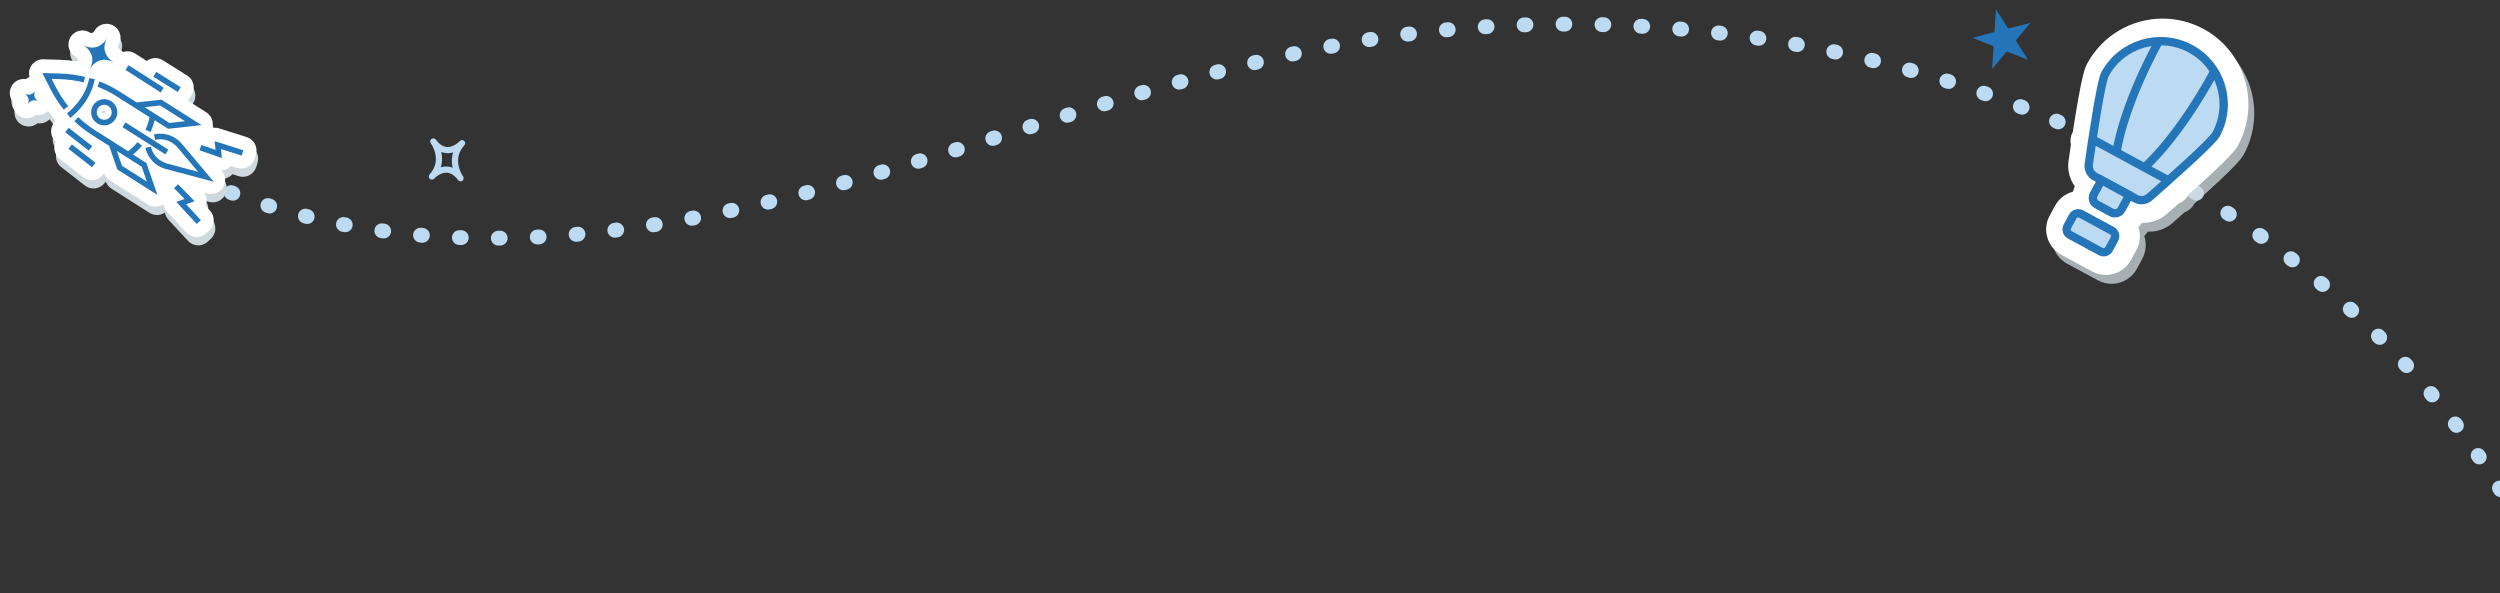 <svg width="1348" height="320" viewBox="0 0 1348 320" fill="none" xmlns="http://www.w3.org/2000/svg">
<rect x="0" y="0" width="1348" height="320" fill="#333333" stroke="none"/>
<g clip-path="url(#clip0_1662_7017)">
<path d="M1377 319.997C1334.69 218.084 1245.27 129.291 1130.08 74.84C1014.9 20.388 874.927 0.717 743.591 20.538C661.97 32.858 585.018 59.559 507.385 83.28C429.753 107 349.132 128.131 266.082 128.441C183.053 128.741 96.275 105.37 44 53.489" stroke="#BCDAF2" stroke-width="7.997" stroke-miterlimit="10" stroke-linecap="round" stroke-linejoin="round" stroke-dasharray="1 20"/>
</g>
<g clip-path="url(#clip1_1662_7017)">
<path opacity="0.75" d="M1191.28 20.396C1184.55 16.746 1176.95 14.817 1169.31 14.817C1152.28 14.817 1136.67 24.096 1128.58 39.024C1127.47 41.053 1125.65 44.425 1120.82 75.912L1120.74 76.062C1119.56 78.24 1119.28 80.666 1119.76 82.914C1119.33 85.858 1118.9 88.792 1118.5 91.626C1117.81 96.5 1119.09 101.363 1121.86 105.222C1121.47 106.167 1121.17 107.142 1120.95 108.136C1120.78 108.176 1120.62 108.216 1120.45 108.265C1116.48 109.449 1113.2 112.104 1111.22 115.754L1108.31 121.115C1106.33 124.755 1105.9 128.952 1107.08 132.93C1108.26 136.909 1110.92 140.181 1114.56 142.16L1131.17 151.151C1133.43 152.374 1135.99 153.03 1138.55 153.03C1140.05 153.03 1141.54 152.812 1142.98 152.384C1146.95 151.2 1150.24 148.545 1152.21 144.905L1155.11 139.534C1157.23 135.616 1157.48 131.18 1156.17 127.252C1156.88 126.535 1157.54 125.75 1158.12 124.894C1158.4 124.904 1158.69 124.914 1158.98 124.914C1163.54 124.914 1167.93 123.263 1171.35 120.28C1173.51 118.39 1175.72 116.441 1177.95 114.462C1180.17 113.616 1182.02 112.005 1183.16 109.906L1183.24 109.757C1206.98 88.514 1208.81 85.142 1209.92 83.113C1222.06 60.676 1213.71 32.55 1191.28 20.396Z" fill="#CFD8DC"/>
<path d="M1188.14 15.602C1181.4 11.953 1173.8 10.023 1166.16 10.023C1149.13 10.023 1133.52 19.302 1125.44 34.231C1124.33 36.26 1122.51 39.631 1117.68 71.119L1117.6 71.268C1116.41 73.446 1116.13 75.873 1116.62 78.12C1116.18 81.064 1115.76 83.998 1115.36 86.833C1114.66 91.706 1115.94 96.569 1118.72 100.428C1118.32 101.373 1118.02 102.348 1117.81 103.342C1117.64 103.382 1117.48 103.422 1117.31 103.472C1113.34 104.655 1110.06 107.311 1108.08 110.961L1105.17 116.321C1103.19 119.961 1102.75 124.158 1103.94 128.137C1105.12 132.115 1107.78 135.387 1111.42 137.366L1128.02 146.357C1130.29 147.58 1132.85 148.237 1135.4 148.237C1136.91 148.237 1138.4 148.018 1139.84 147.59C1143.81 146.407 1147.09 143.751 1149.06 140.111L1151.97 134.74C1154.09 130.822 1154.34 126.386 1153.02 122.458C1153.74 121.742 1154.4 120.956 1154.97 120.101C1155.26 120.111 1155.55 120.121 1155.84 120.121C1160.39 120.121 1164.79 118.47 1168.2 115.486C1170.36 113.596 1172.58 111.647 1174.81 109.668C1177.03 108.822 1178.88 107.211 1180.01 105.113L1180.09 104.963C1203.84 83.72 1205.67 80.348 1206.77 78.319C1218.92 55.872 1210.56 27.746 1188.14 15.602Z" fill="white"/>
<path d="M1194.9 72.481C1203.87 55.942 1197.72 35.275 1181.19 26.314C1164.65 17.353 1143.96 23.499 1135 40.029C1132.76 44.166 1127.98 76.479 1126.26 88.543C1125.87 91.258 1127.22 93.934 1129.63 95.237L1151.57 107.122C1153.99 108.424 1156.95 108.096 1159.02 106.286C1168.19 98.25 1192.66 76.618 1194.9 72.481Z" fill="#BCDAF2" stroke="#2576B9" stroke-width="4.5" stroke-miterlimit="10"/>
<path d="M1128.47 75.236L1168.87 97.116" stroke="#2576B9" stroke-width="4.5" stroke-miterlimit="10"/>
<path d="M1141.23 82.148C1141.23 82.148 1143.89 59.373 1164.17 21.948L1141.23 82.148Z" fill="#BCDAF2"/>
<path d="M1141.23 82.148C1141.23 82.148 1143.89 59.373 1164.17 21.948" stroke="#2576B9" stroke-width="4.5" stroke-miterlimit="10"/>
<path d="M1156.21 90.264C1156.21 90.264 1173.83 75.604 1194.13 38.169L1156.21 90.264Z" fill="#BCDAF2"/>
<path d="M1156.21 90.264C1156.21 90.264 1173.83 75.604 1194.13 38.169" stroke="#2576B9" stroke-width="4.5" stroke-miterlimit="10"/>
<path d="M1128.97 104.774L1133.12 97.116L1148.09 105.232L1143.94 112.89C1142.88 114.859 1140.41 115.595 1138.43 114.53L1130.6 110.284C1128.63 109.22 1127.89 106.753 1128.97 104.774Z" fill="#BCDAF2" stroke="#2576B9" stroke-width="4.5" stroke-miterlimit="10"/>
<path d="M1132.67 135.615L1116.06 126.625C1114.44 125.749 1113.85 123.721 1114.72 122.099L1117.63 116.739C1118.5 115.118 1120.53 114.521 1122.15 115.396L1138.76 124.387C1140.38 125.262 1140.97 127.291 1140.1 128.912L1137.19 134.272C1136.32 135.893 1134.29 136.49 1132.67 135.615Z" fill="#BCDAF2" stroke="#2576B9" stroke-width="4.5" stroke-miterlimit="10"/>
<path d="M1076.2 5.001L1082.81 15.404L1094.74 12.34L1086.89 21.838L1093.49 32.242L1082.03 27.706L1074.18 37.204L1074.95 24.902L1063.49 20.366L1075.43 17.303L1076.2 5.001Z" fill="#2576B9"/>
</g>
<path d="M249.133 77.218C249.133 77.218 241.005 86.189 233.649 76.277C233.649 76.277 241.005 86.189 232.878 95.16C232.878 95.16 241.005 86.189 248.361 96.101C248.361 96.115 241.005 86.203 249.133 77.218Z" stroke="#BCDAF2" stroke-width="3.347" stroke-miterlimit="10" stroke-linecap="round" stroke-linejoin="round"/>
<g clip-path="url(#clip2_1662_7017)">
<path d="M133.905 78.392L119.058 73.7C117.818 73.308 116.519 73.251 115.288 73.506C115.324 73.375 115.377 73.249 115.406 73.12C116.13 69.982 114.796 66.727 112.079 65.007L102.113 58.687C102.446 58.337 102.749 57.953 103.013 57.523L104.188 55.635C105.253 53.929 105.6 51.869 105.143 49.911C104.692 47.952 103.482 46.248 101.779 45.181L88.607 36.927C85.85 35.2 82.417 35.473 79.981 37.344L73.708 33.319C72.017 32.234 69.977 31.858 68.003 32.296C67.737 32.355 67.481 32.428 67.228 32.516C66.759 32.043 66.229 31.621 65.623 31.275C65.615 31.277 64.981 30.79 64.623 30.257C64.425 29.956 64.264 29.724 64.889 28.614C66.95 24.97 65.673 20.344 62.04 18.277C58.443 16.234 53.884 17.46 51.79 21.011C50.675 22.772 49.895 22.329 49.07 21.856C45.43 19.79 40.811 21.066 38.75 24.703C36.712 28.305 37.938 32.871 41.485 34.97C43.148 36.029 42.84 36.784 42.413 37.562C39.286 37.065 36.105 36.772 32.903 36.684L24.273 36.445C21.598 36.37 19.097 37.706 17.67 39.968C16.525 41.774 16.23 43.948 16.771 45.975C16.086 46.262 15.444 46.65 14.866 47.125C11.844 46.654 8.716 48.057 7.12 50.878C6.195 52.51 5.944 54.35 6.277 56.062C6.517 57.298 7.061 58.474 7.886 59.465C7.748 60.341 7.772 61.217 7.938 62.073C8.346 64.172 9.635 66.084 11.638 67.224C13.276 68.15 15.107 68.404 16.816 68.072C18.049 67.832 19.224 67.287 20.212 66.462C22.59 66.834 25.018 66.03 26.734 64.306C27.587 65.523 28.474 66.71 29.399 67.859C29.562 68.066 29.74 68.264 29.921 68.445C30.103 68.904 30.337 69.353 30.621 69.784L30.005 70.583C27.564 73.738 28.002 78.21 30.913 80.85C29.375 84.007 30.204 87.916 33.083 90.152L45.801 100.039C47.391 101.275 49.395 101.828 51.389 101.572C51.554 101.547 51.719 101.523 51.883 101.491C53.681 101.142 55.293 100.149 56.421 98.694L57.037 97.894C57.608 99.483 58.688 100.833 60.113 101.738L80.614 114.77C82.285 115.828 84.256 116.171 86.114 115.81C87.095 115.619 88.043 115.218 88.901 114.635C89.157 116.029 89.793 117.358 90.781 118.433L101.363 129.87C102.729 131.342 104.619 132.219 106.63 132.291C107.213 132.317 107.797 132.265 108.362 132.155C109.737 131.888 111.023 131.244 112.061 130.278L113.687 128.765C116.752 125.922 116.937 121.12 114.089 118.051L111.707 115.478C111.877 115.082 112.004 114.664 112.105 114.234C112.567 112.206 112.152 110.109 111.034 108.403L112.758 108.863C113.89 109.168 115.043 109.191 116.143 108.978C118.142 108.589 119.955 107.403 121.093 105.598C122.864 102.806 122.615 99.185 120.488 96.655L120.269 96.397C121.744 96.288 123.182 95.754 124.381 94.818C124.729 94.549 125.049 94.248 125.334 93.93L128.678 94.987C129.894 95.368 131.172 95.437 132.398 95.198C133.104 95.061 133.797 94.818 134.449 94.483C136.228 93.558 137.567 91.954 138.173 90.037L138.841 87.914C140.107 83.914 137.891 79.656 133.905 78.392ZM56.55 63.88L56.572 63.876C56.788 63.834 57.052 63.883 57.237 64.001C57.431 64.126 57.589 64.343 57.633 64.573C57.684 64.795 57.635 65.059 57.511 65.254C57.387 65.448 57.169 65.598 56.948 65.649L56.55 63.88ZM55.981 64.284C56.092 64.1 56.302 63.952 56.507 63.896L56.881 65.662C56.679 65.693 56.43 65.641 56.263 65.535C55.832 65.263 55.709 64.708 55.981 64.284Z" fill="#CFD8DC"/>
<path d="M133.037 73.926L118.19 69.234C116.949 68.842 115.651 68.785 114.42 69.04C114.456 68.909 114.509 68.783 114.538 68.654C115.262 65.516 113.928 62.261 111.211 60.542L101.245 54.221C101.578 53.871 101.881 53.487 102.145 53.058L103.32 51.169C104.384 49.464 104.732 47.403 104.274 45.445C103.824 43.486 102.614 41.782 100.911 40.715L87.739 32.462C84.982 30.734 81.549 31.007 79.113 32.879L72.84 28.853C71.149 27.768 69.109 27.392 67.135 27.83C66.869 27.89 66.613 27.962 66.36 28.05C65.891 27.578 65.361 27.155 64.754 26.81C64.747 26.811 64.112 26.324 63.754 25.791C63.557 25.49 63.396 25.259 64.021 24.148C66.082 20.504 64.805 15.878 61.172 13.811C57.574 11.768 53.016 12.994 50.922 16.545C49.807 18.306 49.026 17.863 48.202 17.39C44.562 15.325 39.943 16.601 37.881 20.238C35.844 23.839 37.07 28.405 40.617 30.504C42.28 31.563 41.972 32.318 41.545 33.096C38.417 32.6 35.237 32.306 32.035 32.218L23.405 31.98C20.73 31.905 18.229 33.24 16.802 35.503C15.657 37.309 15.362 39.482 15.903 41.509C15.218 41.797 14.576 42.184 13.998 42.659C10.976 42.188 7.848 43.592 6.252 46.412C5.327 48.044 5.076 49.885 5.408 51.597C5.648 52.832 6.193 54.008 7.018 54.999C6.88 55.876 6.904 56.751 7.07 57.607C7.478 59.706 8.767 61.618 10.77 62.758C12.408 63.684 14.238 63.938 15.948 63.606C17.181 63.366 18.355 62.822 19.344 61.996C21.722 62.368 24.149 61.564 25.866 59.84C26.719 61.057 27.605 62.244 28.53 63.393C28.694 63.601 28.871 63.798 29.053 63.979C29.235 64.438 29.469 64.887 29.753 65.318L29.137 66.118C26.696 69.272 27.133 73.744 30.045 76.384C28.507 79.541 29.336 83.45 32.215 85.687L44.933 95.573C46.523 96.809 48.527 97.362 50.521 97.106C50.686 97.082 50.851 97.057 51.014 97.025C52.813 96.676 54.424 95.683 55.553 94.228L56.169 93.429C56.74 95.017 57.819 96.367 59.245 97.272L79.746 110.304C81.417 111.362 83.388 111.705 85.246 111.344C86.227 111.153 87.175 110.753 88.033 110.169C88.288 111.564 88.925 112.892 89.912 113.967L100.495 125.404C101.86 126.877 103.75 127.753 105.762 127.825C106.345 127.851 106.929 127.799 107.494 127.69C108.869 127.422 110.155 126.779 111.193 125.812L112.819 124.299C115.884 121.456 116.069 116.654 113.221 113.585L110.839 111.012C111.009 110.616 111.136 110.198 111.237 109.769C111.699 107.74 111.284 105.643 110.166 103.937L111.89 104.397C113.021 104.703 114.175 104.726 115.275 104.512C117.274 104.124 119.087 102.937 120.225 101.133C121.995 98.34 121.747 94.719 119.62 92.19L119.4 91.931C120.875 91.822 122.314 91.288 123.512 90.352C123.861 90.083 124.181 89.782 124.466 89.464L127.81 90.521C129.025 90.903 130.303 90.971 131.53 90.733C132.236 90.596 132.929 90.353 133.581 90.017C135.36 89.093 136.698 87.488 137.305 85.571L137.972 83.448C139.239 79.448 137.023 75.191 133.037 73.926ZM55.682 59.414L55.704 59.41C55.92 59.368 56.184 59.417 56.369 59.536C56.563 59.66 56.72 59.877 56.765 60.108C56.816 60.329 56.767 60.594 56.643 60.788C56.519 60.982 56.301 61.132 56.08 61.183L55.682 59.414ZM55.113 59.819C55.224 59.635 55.434 59.486 55.639 59.431L56.013 61.196C55.811 61.228 55.562 61.176 55.394 61.069C54.964 60.797 54.84 60.242 55.113 59.819Z" fill="white"/>
<path d="M36.767 57.243C34.089 53.901 31.733 50.227 29.747 46.319L27.835 42.55L32.052 42.665C36.519 42.793 40.928 43.373 45.163 44.412L45.879 41.469C41.434 40.386 36.811 39.771 32.136 39.644L22.831 39.382L27.045 47.693C29.122 51.793 31.598 55.645 34.399 59.148L36.767 57.243Z" fill="#2576B9"/>
<path d="M80.643 63.214C80.179 65.506 79.431 67.768 78.411 69.943L81.151 71.226C82.121 69.153 82.861 67.008 83.379 64.83L90.645 69.443L108.66 67.456L87.046 53.737L73.69 55.212L64.375 49.306C61.007 47.172 57.398 45.348 53.655 43.905L52.563 46.735C56.123 48.114 59.552 49.842 62.754 51.876L80.643 63.214ZM86.327 56.865L99.75 65.379L91.37 66.305L77.947 57.791L86.327 56.865Z" fill="#2576B9"/>
<path d="M36.136 61.096L37.022 62.322L37.909 63.556C38.349 63.239 48.714 55.624 51.105 42.686L48.129 42.136C45.963 53.849 36.229 61.024 36.136 61.096Z" fill="#2576B9"/>
<path d="M50.221 56.753C49.212 58.347 48.88 60.25 49.3 62.091C49.712 63.934 50.821 65.511 52.413 66.522C53.996 67.528 55.835 67.819 57.544 67.487C59.387 67.129 61.088 66.041 62.167 64.333C63.176 62.739 63.501 60.838 63.089 58.995C62.676 57.151 61.568 55.575 59.976 54.564C58.383 53.552 56.498 53.216 54.644 53.638C52.803 54.042 51.229 55.151 50.221 56.753ZM58.359 57.118C60.241 58.312 60.805 60.813 59.613 62.698C58.421 64.582 55.924 65.145 54.042 63.95C53.127 63.371 52.498 62.474 52.261 61.416C52.026 60.364 52.208 59.279 52.786 58.363C53.364 57.447 54.26 56.818 55.316 56.581C56.352 56.357 57.444 56.538 58.359 57.118Z" fill="#2576B9"/>
<path d="M67.648 66L66.028 68.562L89.175 83.246L90.794 80.684L67.648 66Z" fill="#2576B9"/>
<path d="M115.776 76.137L116.192 80.814L108.541 78.192L107.562 81.055L119.627 85.198L119.196 80.401L130.288 83.907L131.198 81.011L115.776 76.137Z" fill="#2576B9"/>
<path d="M104.896 108.491L96 99.344L93.835 101.456L99.474 107.258L95.078 108.885L106.069 120.76L108.285 118.707L100.384 110.155L104.896 108.491Z" fill="#2576B9"/>
<path d="M94.385 74.401L94.323 74.359C90.973 72.237 86.844 71.549 83 72.481L83.712 75.432C86.76 74.685 90.044 75.237 92.709 76.928L92.772 76.97C93.96 77.728 95.027 78.656 95.939 79.737L106.781 92.63L90.425 88.27C89.067 87.908 87.777 87.34 86.59 86.59C83.933 84.905 82.037 82.169 81.398 79.08L78.433 79.694C79.241 83.577 81.623 87.022 84.966 89.146C86.409 90.062 87.985 90.753 89.644 91.195L115.288 98.029L98.251 77.782C97.147 76.467 95.846 75.33 94.385 74.401Z" fill="#2576B9"/>
<path d="M71.695 83.321C73.444 81.923 75.054 80.328 76.509 78.57L74.175 76.637C72.645 78.487 70.927 80.126 69.057 81.532L51.173 70.185C47.971 68.15 44.944 65.788 42.179 63.151L40.092 65.348C42.999 68.12 46.181 70.607 49.551 72.748L58.865 78.654L63.251 91.38L84.871 105.091L78.967 87.925L71.695 83.321ZM65.763 89.386L63.016 81.4L76.44 89.922L79.187 97.907L65.763 89.386Z" fill="#2576B9"/>
<path d="M69.3 35.14L67.667 37.694L86.61 49.849L88.243 47.295L69.3 35.14Z" fill="#2576B9"/>
<path d="M84.257 38.777L82.652 41.348L95.826 49.602L97.431 47.032L84.257 38.777Z" fill="#2576B9"/>
<path d="M37.015 68.931L35.159 71.326L47.877 81.213L49.733 78.818L37.015 68.931Z" fill="#2576B9"/>
<path d="M38.751 77.863L36.895 80.258L49.612 90.145L51.468 87.75L38.751 77.863Z" fill="#2576B9"/>
<path d="M57.75 20.648C57.75 20.648 53.052 28.937 44.772 24.228C44.772 24.228 53.052 28.937 48.355 37.226C48.355 37.226 53.052 28.937 61.332 33.646C61.332 33.646 53.052 28.937 57.75 20.648Z" fill="#2576B9"/>
<path d="M19.142 48.735C19.142 48.735 16.973 52.57 13.14 50.388C13.14 50.388 16.971 52.563 14.794 56.4C14.794 56.4 16.964 52.564 20.797 54.747C20.795 54.739 16.971 52.563 19.142 48.735Z" fill="#2576B9"/>
</g>
<defs>
<clipPath id="clip0_1662_7017">
<rect width="1341" height="315" fill="white" transform="translate(7 5.001)"/>
</clipPath>
<clipPath id="clip1_1662_7017">
<rect width="152" height="148" fill="white" transform="translate(1063.49 5.001)"/>
</clipPath>
<clipPath id="clip2_1662_7017">
<rect width="125" height="127" fill="white" transform="translate(0 23.845) rotate(-10.997)"/>
</clipPath>
</defs>
</svg>
